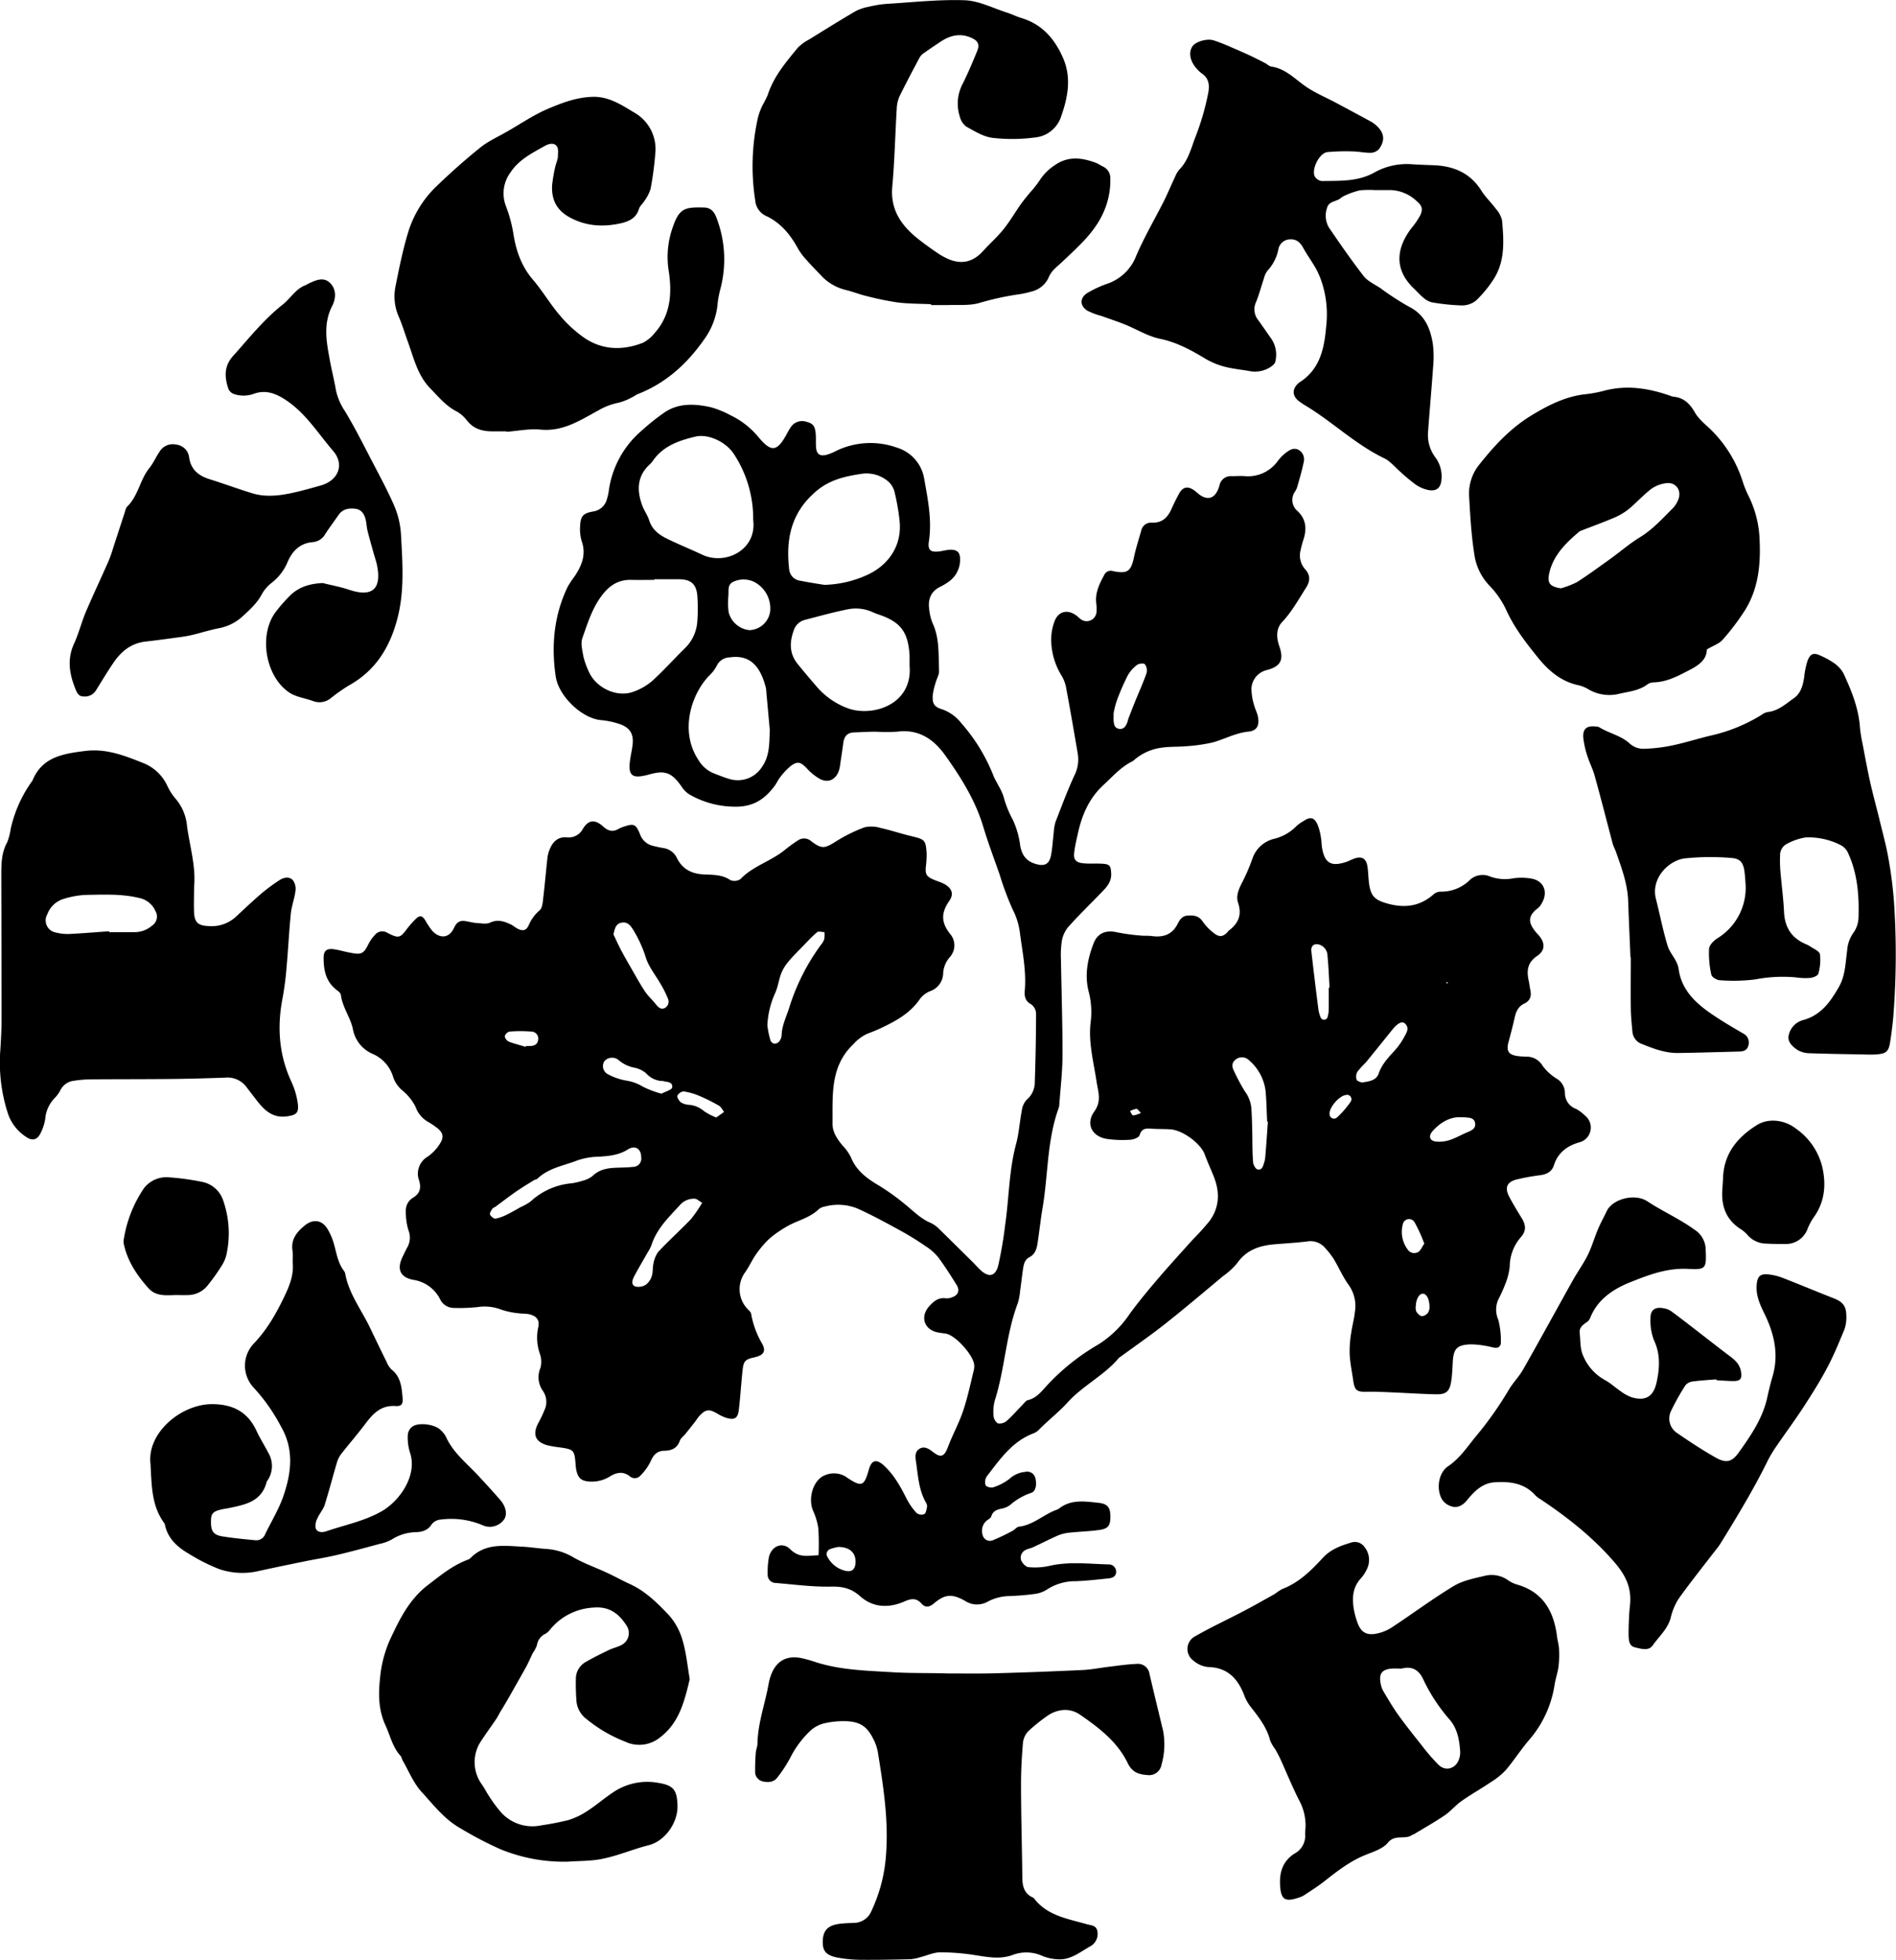 <svg id="Слой_1" data-name="Слой 1" xmlns="http://www.w3.org/2000/svg" viewBox="0 0 522.21 539.71"><title>Лого РУ</title><path d="M284,481a71.31,71.31,0,0,0-.06-7.37,17.9,17.9,0,0,0-1.45-4.9c-1.29-3-.3-7.53,2.43-9.34a6.32,6.32,0,0,1,6.14-.28,5.17,5.17,0,0,1,.76.49c4.07,2.67,4.7,2.45,6-2.07.73-2.68,2-3.19,4.1-1.32,2.82,2.55,4.64,5.85,6.34,9.23a17.71,17.71,0,0,0,2.74,3.92,2.19,2.19,0,0,0,2.13.3c.5-.32.62-1.35.76-2.09a1.91,1.91,0,0,0-.35-1.15c-2-3.57-2.15-7.58-2.74-11.48-.18-1.24-.22-2.52,1-3.27s2.44-.13,3.56.77c2.38,1.88,3.27,1.44,4.34-1.41,1.25-3.31,3-6.43,4.11-9.77,1.26-3.74,2.07-7.63,3-11.46a3.78,3.78,0,0,0,.06-1.21c-.19-2.68-5.11-8.13-7.75-8.61-.81-.14-1.62-.21-2.41-.38-3.63-.78-4.75-4.3-2.3-7.09,1.26-1.44,2.59-2.57,4.69-2.27a3.51,3.51,0,0,0,1.49-.22c1.86-.58,2.43-1.88,1.41-3.51-1.61-2.57-3.23-5.15-5.05-7.58a14.28,14.28,0,0,0-3.4-3,78.7,78.7,0,0,0-6.7-4.17c-4-2.19-8-4.4-12.18-6.27a14.19,14.19,0,0,0-9-.51,3.47,3.47,0,0,0-1.64.74c-2.34,2.27-5.51,3-8.26,4.46a34.43,34.43,0,0,0-4.3,2.8,18.28,18.28,0,0,0-2.62,2.51,26.85,26.85,0,0,0-2.39,3.12c-.93,1.43-1.66,3-2.63,4.4a7.88,7.88,0,0,0,.71,10.27c.34.36.82.76.89,1.19a24.57,24.57,0,0,0,3,8.21c1.22,2.17.4,3.25-2.08,3.81s-3,.93-3.28,3.61c-.38,3.53-.59,7.09-1,10.62-.27,2.6-1.15,3.16-3.66,2.38a13.14,13.14,0,0,1-2.44-1.2c-2.13-1.21-3.09-1.1-4.79.73-.48.51-.83,1.14-1.27,1.7-.86,1.1-1.73,2.2-2.61,3.28-.51.63-1.27,1.16-1.52,1.87-.73,2.09-2.28,2.7-4.27,2.74s-3,1.13-3.77,2.94A14.52,14.52,0,0,1,235,459a2.08,2.08,0,0,1-3,.24c-1.81-1.41-3.6-1.07-5.38,0a9.39,9.39,0,0,1-5.2,1.48c-2.78-.05-3.8-.92-4.23-3.73-.07-.4-.08-.81-.12-1.22-.29-3.64-.53-3.91-4-4.43a33.94,33.94,0,0,1-3.61-.59c-3.46-.91-4.33-3-2.64-6.18a33.18,33.18,0,0,0,1.7-3.56,5.3,5.3,0,0,0-.41-5.23,6.49,6.49,0,0,1-.71-6.37,6.5,6.5,0,0,0-.13-3.82,13.47,13.47,0,0,1-.52-7.18c.54-2.1-.33-3.3-2.44-3.78-1-.23-2-.12-3-.28a21.67,21.67,0,0,1-4.72-1,12.71,12.71,0,0,0-6.57-.69,48.27,48.27,0,0,1-6.37.23,4.21,4.21,0,0,1-3.91-2.45,9.87,9.87,0,0,0-7.38-5.29c-3.6-.7-4.56-2.94-2.95-6.29.44-.91.87-1.84,1.36-2.73a5.41,5.41,0,0,0,.26-4.67,17.49,17.49,0,0,1-.7-5.07,4.12,4.12,0,0,1,2-3.87c1.83-1.1,2.28-2.59,1.67-4.68a5.43,5.43,0,0,1,2.35-6.62,12.15,12.15,0,0,0,3.32-3.49c1.3-2,.91-3.21-1-4.62a21.68,21.68,0,0,0-2.3-1.51,7.68,7.68,0,0,1-3.37-4.1,14,14,0,0,0-3.53-4.43,8.34,8.34,0,0,1-2.6-3.65,10,10,0,0,0-5.61-6.46,9.23,9.23,0,0,1-5.54-7c-.7-3.13-2.86-5.92-3.29-9.3-.07-.57-.86-1.09-1.4-1.53-2.81-2.3-3.38-5.46-3.34-8.8,0-1.82.92-2.5,2.82-2.22,1.61.23,3.17.74,4.77,1,2.87.56,3.47.17,4.75-2.42a11,11,0,0,1,1.92-2.67,2.58,2.58,0,0,1,3.33-.41c3.14,1.58,3.44,1.44,5.48-1.26a26,26,0,0,1,2.43-2.71c1-.92,1.64-.78,2.44.42a21.23,21.23,0,0,0,2,3c2.2,2.3,4.71,1.95,6-.89.67-1.46,1.55-2.05,3.07-1.81,1.09.17,2.18.47,3.29.54s2.56.35,3.54-.12c2.16-1,4-.32,5.82.55.54.26,1,.69,1.54,1,1.56.86,2.56.72,3.27-.81a11,11,0,0,1,3-4.11c.75-.63.88-2.18,1-3.34.45-3.73.76-7.48,1.18-11.21a9,9,0,0,1,.64-2.34c.85-2,2.22-3.41,4.63-3.23a4.41,4.41,0,0,0,4.51-2.39c1.56-2.52,3.36-2.59,5.62-.54,1.27,1.16,2.58,1.55,4.14.62a6.92,6.92,0,0,1,1.4-.59c2.88-1,3.41-.76,4.56,2.08a4.94,4.94,0,0,0,3.46,3.14c1,.26,2,.47,3,.64A4.89,4.89,0,0,1,245,289c1.51,3.08,4.12,4.35,7.39,4.51,2.53.12,5,0,7.33,1.56a2.9,2.9,0,0,0,2.8-.31c3.47-3.61,8.41-4.9,12.19-8a38.9,38.9,0,0,1,3.69-2.67,2.93,2.93,0,0,1,3.64.32c2.9,2.16,3.66,1.95,6.77,0a42.76,42.76,0,0,1,7.85-3.88,8.66,8.66,0,0,1,4.47.19c2.86.63,5.64,1.59,8.49,2.26,3.65.87,3.93,1.06,4.15,4.81a27.74,27.74,0,0,1-.22,3.63c-.17,2.07.17,2.66,2.12,3.51.84.36,1.73.62,2.55,1,2.36,1.12,3.24,2.8,1.78,4.88-2.38,3.4-2.21,6.11.41,9.29a4.82,4.82,0,0,1-.3,6.23,7.36,7.36,0,0,0-1.79,4.41,5.32,5.32,0,0,1-3.51,4.89,6.66,6.66,0,0,0-2.86,2.14c-2.72,4-6.7,6.14-10.86,8.1-1.19.56-2.43,1.05-3.66,1.51a11.55,11.55,0,0,0-3.83,2.87c-6.5,6.15-5.67,14.17-5.76,21.92,0,2.29,1.3,4.22,2.78,6a12.76,12.76,0,0,1,2.28,3.2c1.51,3.73,4.43,5.88,7.75,7.83a61.57,61.57,0,0,1,7.14,5.12c2.29,1.84,4.33,4,7.12,5.16a8.34,8.34,0,0,1,2.44,1.8c3.07,3,6.09,6,9.13,9,.72.71,1.38,1.49,2.13,2.18,2.26,2.11,4.12,1.77,4.89-1.28a111.62,111.62,0,0,0,1.89-11.09c1.08-7.41,1.05-15,3-22.29.82-3,1-6.21,1.6-9.3a5.25,5.25,0,0,1,1.35-2.95,6.25,6.25,0,0,0,2.22-4.83c.21-6.3.34-12.6.35-18.9a3.32,3.32,0,0,0-1.3-2.52c-1.71-.89-1.95-2.25-1.81-3.82.47-5.44-.68-10.74-1.36-16.07a19.36,19.36,0,0,0-2-6.31,80.68,80.68,0,0,1-3.6-9.68c-1.52-4.31-3.13-8.59-4.44-12.95-2.19-7.33-6.18-13.7-10.55-19.81-3.14-4.4-7.32-7.27-13.24-6.46a46.31,46.31,0,0,1-5.77,0c-2,0-4.05.12-6.08.2-1.85.06-2.71,1.12-2.94,2.87s-.51,3.62-.79,5.43a11.67,11.67,0,0,1-.47,2.38c-.92,2.37-2.86,3.29-5.13,2.16a14.61,14.61,0,0,1-3.71-3c-1.69-1.73-2.51-2-4.42-.56a17.4,17.4,0,0,0-2.87,3.06c-.63.78-1,1.74-1.65,2.55-2.77,3.67-6,5.7-11.08,5.55a25.17,25.17,0,0,1-12.4-3.44,7.21,7.21,0,0,1-2.07-2.15c-2.66-3.78-4.49-4.5-8.81-3.29-5,1.4-6.09.38-5.19-4.83.19-1.1.42-2.2.55-3.31.34-2.91-.65-4.69-3.44-5.68A22.28,22.28,0,0,0,224,251c-5.31-.52-11.63-6.69-12.4-12.05-1.24-8.52-.48-16.84,3.33-24.7a29.54,29.54,0,0,1,2-3c1.9-2.9,3.09-5.9,1.85-9.48a11.42,11.42,0,0,1-.45-4.21c.13-2.75.82-3.5,3.55-4a4.56,4.56,0,0,0,3.84-3.44,12.53,12.53,0,0,0,.48-2.08,26.48,26.48,0,0,1,9.11-16.77,61.19,61.19,0,0,1,6.19-4.94c4-2.74,8.5-2.45,12.94-1.46a26.73,26.73,0,0,1,5.34,2.2,22.72,22.72,0,0,1,7.81,6.17c3.42,4.06,5,3.8,7.57-.86a19.2,19.2,0,0,1,1.23-2.1,3.72,3.72,0,0,1,4.32-1.41c1.76.45,2.33,1.16,2.51,3.32.1,1.22,0,2.44.09,3.66.13,1.86,1,2.56,2.82,2.12a12.76,12.76,0,0,0,2.52-1,21.61,21.61,0,0,1,16.93-1,10.78,10.78,0,0,1,7.51,8.52c1,5.69,2.19,11.37,1.31,17.25-.38,2.5.45,3.11,2.93,2.8,1-.13,2-.43,3-.46,1.84,0,2.64.7,2.65,2.56a7.35,7.35,0,0,1-2.91,6.09,16,16,0,0,1-2.6,1.58c-2.55,1.28-3.36,3.43-3,6.09a13.72,13.72,0,0,0,.91,3.84c2,4.23,1.61,8.75,1.81,13.19.05,1.05-.62,2.12-.91,3.19a18.52,18.52,0,0,0-.83,3.52c-.15,2.29.37,3.23,2.57,3.89a11.59,11.59,0,0,1,5.34,3.87,49,49,0,0,1,8.82,14.44c.37.94.92,1.8,1.37,2.71a15.47,15.47,0,0,1,1.4,3,28.23,28.23,0,0,0,2.58,6.45,23.75,23.75,0,0,1,2,7c.44,2.59,1.61,4.3,4.15,5.08s3.9.2,4.38-2.51c.38-2.09.49-4.24.74-6.35a11.49,11.49,0,0,1,.48-2.7c1.65-4.25,3.24-8.54,5.15-12.69a9.77,9.77,0,0,0,1-5.87c-1.06-6.22-2.13-12.43-3.29-18.62a9.87,9.87,0,0,0-1.38-3.36,19.07,19.07,0,0,1-2.65-8.68,14.48,14.48,0,0,1,.86-5.93c1.1-3,3.83-3.49,6.33-1.44a9.75,9.75,0,0,0,.92.8,2.73,2.73,0,0,0,4.35-2.24,11.79,11.79,0,0,0-.08-2.14c-.35-2.9.87-5.36,2.18-7.79a2,2,0,0,1,2.53-1.06c3.91.78,4.85,0,5.66-3.77.52-2.48,1.3-4.9,2-7.34a2.76,2.76,0,0,1,2.88-2.26c2.77.15,4.33-1.3,5.4-3.62.67-1.48,1.38-2.95,2.16-4.38,1-1.8,2.29-2.13,4-1,.69.43,1.25,1.07,1.93,1.5,2,1.29,3.7.78,4.7-1.38a8.22,8.22,0,0,0,.51-1.44,3.17,3.17,0,0,1,3.39-2.48c1.22,0,2.45-.11,3.66,0a10.07,10.07,0,0,0,9-4.18,11.67,11.67,0,0,1,2.1-2.17c1.05-.79,2.2-1.63,3.63-.89a3,3,0,0,1,1.39,3.43c-.47,2.38-1.19,4.7-1.84,7a4.83,4.83,0,0,1-.56,1.08,4,4,0,0,0,.67,5.3c2.52,2.36,2.62,5.1,1.6,8.12a27.2,27.2,0,0,0-.7,2.65,5.7,5.7,0,0,0,1.32,5.38c1.37,1.57,1.33,3.18.17,5-2.07,3.25-3.9,6.6-6.59,9.46-1.7,1.79-1.59,4.29-.77,6.65,1.33,3.83.35,5.6-3.6,6.61a5.47,5.47,0,0,0-4.08,5.09,16,16,0,0,0,.71,4.44c.25,1.07.84,2.08,1.06,3.16.5,2.47-.21,4-2.65,4.22-3.54.37-6.55,2.1-9.87,3a46.75,46.75,0,0,1-6.89,1c-2.33.23-4.69.08-7,.41a14.41,14.41,0,0,0-7.47,3.24,3.5,3.5,0,0,1-.73.55c-3.15,1.56-5.4,4.18-7.93,6.51-3.92,3.62-5.89,8.17-7,13.21-.38,1.68-.79,3.36-1,5.07-.34,2.19.29,3.06,2.49,3.27,1.71.17,3.45,0,5.18.12,2.06.11,2.35.55,2.47,2.63.13,2.44-1.35,3.93-2.86,5.47-3.05,3.12-6.16,6.18-9.06,9.42a8.29,8.29,0,0,0-1.68,3.81,26.18,26.18,0,0,0-.23,5.17c.14,8.74.44,17.48.42,26.22,0,4.56-.57,9.12-.88,13.69a3.8,3.8,0,0,1-.18.89c-3.25,8.93-2.87,18.43-4.45,27.62-.54,3.21-.87,6.45-1.37,9.66-.24,1.53-.69,3-2.24,3.78-1.33.7-1.58,2.05-1.77,3.37-.29,2-.51,4-.8,6.05a15.61,15.61,0,0,1-.64,3.28c-3.25,8.61-3.52,17.92-6.28,26.64a12,12,0,0,0-.39,4.23,2.86,2.86,0,0,0,1.17,2.18,3,3,0,0,0,2.44-.65c1.52-1.32,2.85-2.89,4.27-4.34.49-.5,1-1.25,1.56-1.39,2.37-.56,3.73-2.35,5.23-4a61.05,61.05,0,0,1,14.2-11.34,29.06,29.06,0,0,0,8.66-8.45c2.39-3.28,5-6.41,7.63-9.5,3.16-3.7,6.45-7.29,9.7-10.91a68.31,68.31,0,0,0,4.65-5.16c2.82-3.87,2.85-8.11,1.07-12.44-.81-2-1.68-3.91-2.42-5.91-1.11-3-6.07-6.66-9.43-6.87-1.62-.11-3.25-.06-4.88-.16s-3-.32-3.62,1.78c-.2.63-1.64,1.19-2.54,1.24a31.54,31.54,0,0,1-6.37-.21c-4.18-.62-6-4.11-3.6-7.51,2.1-2.91,1.12-5.32.67-8.27-.81-5.37-2.28-10.74-1.65-16.25a22.22,22.22,0,0,0-.5-8.44c-1.22-4.61-.34-9.12,1.34-13.44,1.13-2.88,3.52-3.69,6.46-3a55.48,55.48,0,0,0,6.57.89c1,.11,2,0,3,.14,3.15.43,5.62-.39,7.13-3.4.54-1.1,1.23-2.12,2.66-2.23,1.69-.14,3.15,0,4.25,1.67a14.12,14.12,0,0,0,3.17,3.24c1.46,1.11,2.5.88,3.71-.46.07-.07.1-.19.18-.25,2.7-2,3.8-4.37,2.63-7.8-.58-1.71.13-3.55,1-5.26a51.83,51.83,0,0,0,3-6.93,8.37,8.37,0,0,1,5.86-5.34,12.8,12.8,0,0,0,6.23-3.52,10.87,10.87,0,0,1,2-1.42c1.83-1.23,2.9-1,3.82,1a15,15,0,0,1,.92,3.52c.19,1,.16,2,.34,3,.73,4.08,2.45,5.09,6.47,3.82.77-.25,1.49-.64,2.25-.93,2.11-.8,3.37-.17,3.74,2,.28,1.7.25,3.45.51,5.15.51,3.23,1.68,4.22,4.79,5.12,4.84,1.4,9.2.92,13.05-2.58a3.05,3.05,0,0,1,1.94-.63,11.13,11.13,0,0,0,7.95-3.23,5.17,5.17,0,0,1,5.7-.88,12.21,12.21,0,0,0,6.28.43,16,16,0,0,1,4.83.06c3.81.59,5.05,4.2,2.43,7.67a8,8,0,0,1-1.15,1c-1.76,1.64-2,3.09-.67,5.1a11.85,11.85,0,0,0,1.35,1.65c1.95,2.14,2.12,4.3-.24,5.9-2.75,1.86-2.93,4.12-2.32,6.89.18.79.24,1.61.42,2.4.39,1.69,0,3.06-1.63,3.82s-2.29,2.16-2.66,3.83c-.5,2.28-1.1,4.53-1.71,6.79-.65,2.42,0,3.46,2.41,3.83.8.12,1.62.14,2.43.18a5.06,5.06,0,0,1,4.54,2.49,13.71,13.71,0,0,0,4,3.64,4.57,4.57,0,0,1,2.16,3.78,4.61,4.61,0,0,0,3.07,4.47,10.57,10.57,0,0,1,2.41,1.81,4.2,4.2,0,0,1-1.56,7.42c-3.16.89-5.85,2.78-6.94,6.27-.53,1.72-1.91,2.5-3.69,2.75a61,61,0,0,0-6.59,1.19c-2.73.7-3.35,2.31-2,4.82,1.06,2,2.2,3.88,3.37,5.78s1.37,3.53-.2,5.28a12.48,12.48,0,0,0-3.07,8.06,17.52,17.52,0,0,1-1.15,4.68,43.14,43.14,0,0,1-2,4.45,6.81,6.81,0,0,0,0,5.56,22.79,22.79,0,0,1,.71,6.26c0,1.09-.73,1.63-1.86,1.42-.9-.17-1.79-.43-2.69-.55a22.78,22.78,0,0,0-3.93-.35c-3.62.17-4.57,1.21-4.77,4.88-.1,1.73-.15,3.46-.41,5.17-.43,2.89-1.38,3.77-4.21,3.7-4.26-.09-8.52-.39-12.79-.56-2.12-.09-4.25-.19-6.37-.14-2.59.07-3.24-.38-3.62-3s-.89-5-1-7.54a29.85,29.85,0,0,1,.44-5.73c.26-1.91.81-3.78,1-5.69a10,10,0,0,0-1.74-7.5c-1.6-2.2-2.67-4.76-4.08-7.09a22.8,22.8,0,0,0-2.44-3.12,5.27,5.27,0,0,0-4.95-1.71c-2.91.35-5.85.52-8.78.76-4.2.34-7.89,1.52-10.46,5.25a19.77,19.77,0,0,1-3.8,3.48c-5.31,4.42-10.57,8.9-16,13.19-4.05,3.2-8.32,6.14-12.49,9.2a.92.92,0,0,0-.25.17c-4,4.8-9.83,7.56-14,12.13-2.4,2.66-5.17,4.81-7.68,7.3a5,5,0,0,1-1.68,1.29c-6,2.19-9.4,7.21-13.05,11.94a2.86,2.86,0,0,0-.3,2.43c.18.43,1.52.77,2.12.55a14.64,14.64,0,0,0,4.48-2.35,7.3,7.3,0,0,1,4.35-1.9,2.28,2.28,0,0,1,2.76,1.8c.45,1.74.07,3.67-1.21,4a17,17,0,0,0-5.73,3.3,5.59,5.59,0,0,1-2.22,1c-1.37.27-2.53.62-3,2.18-.11.41-.67.72-1.06,1a3.68,3.68,0,0,0-1.29,4.2,2.07,2.07,0,0,0,3,1.26,51.67,51.67,0,0,0,5.2-2.5c.63-.32,1.15-1.06,1.78-1.14,3.89-.46,6.7-3.27,10.18-4.59a3.15,3.15,0,0,0,.83-.38c3.3-2.63,7.12-2,10.84-1.61,2.58.25,3.34,1.31,3.33,3.83s-.62,3.31-3.12,3.66c-2.81.39-5.67.45-8.5.77a10.81,10.81,0,0,0-3.14.88c-2.22,1-4.37,2.09-6.56,3.11-.64.3-1.39.37-2,.73a2.33,2.33,0,0,0-1.27,2.82c.32.81,1.27,1.84,2,1.91a18,18,0,0,0,5.71-.32c5.45-1.28,10.92-.56,16.39-.42a2,2,0,0,1,2.07,1.86c.08,1.46-1,1.9-2.2,2-2.93.3-5.86.64-8.8.76a14.19,14.19,0,0,0-8.07,2.31,8,8,0,0,1-3.39,1.2c-2.21.32-4.45.48-6.68.58a13.21,13.21,0,0,0-6.15,1.5,6,6,0,0,1-6.36-.2c-3.58-2-5.51-1.83-8.56.75-1.23,1-2.29,1.27-3.41,0-1.4-1.56-2.81-1.39-4.64-.58-4.29,1.89-8.63,1.79-12.26-1.43-2.4-2.14-4.82-2.71-8-2.64-5.06.11-10.13-.58-15.2-1a2.24,2.24,0,0,1-2.25-2.4,23,23,0,0,1,.31-4.55c.6-3.12,3.68-4.54,5.9-2.35C278.73,481.87,281.18,481.05,284,481ZM266,195.9a32.41,32.41,0,0,0-5.42-18.32c-2.14-3.17-6.92-5.48-10.46-4.65-4.62,1.08-9,2.62-11.83,6.77a5.43,5.43,0,0,1-.81.91c-3.48,3.23-3.56,7.1-2.07,11.21.51,1.43,1.47,2.7,1.93,4.14.81,2.57,2.7,4,4.93,5.1,3.19,1.55,6.49,2.89,9.7,4.4C258.35,208.47,267.06,204.13,266,195.9ZM238.8,212.21v.18c-2.14,0-4.27.05-6.4,0-3.47-.09-5.94,1.5-8,4.19-2.73,3.55-4,7.76-5.45,11.84-.52,1.47,0,3.38.27,5a20.4,20.4,0,0,0,1.4,4c1.88,4.64,7.77,7.48,12.36,5.78a16.31,16.31,0,0,0,5.23-3c3.14-2.86,6-6.06,9-9a11.35,11.35,0,0,0,3.41-7.61,45.27,45.27,0,0,0,0-6.69c-.23-3.36-1.77-4.68-5.11-4.68Zm46.8,1.55a30,30,0,0,0,12.36-3c5.71-2.85,9-8.15,8.37-14.53a59.77,59.77,0,0,0-1.41-8.09,5.6,5.6,0,0,0-1.91-3,9.2,9.2,0,0,0-6.86-2c-4.61.68-9,1.58-12.84,4.87-6.82,5.8-8.36,13.06-7.41,21.36a3.48,3.48,0,0,0,3.11,3.26C281.2,213.08,283.4,213.41,285.6,213.76ZM309.07,235h0c0-.61,0-1.22,0-1.83-.4-6.5-2.49-9.23-8.61-11.28a12.25,12.25,0,0,1-1.42-.55,11.31,11.31,0,0,0-7.16-.81c-3.87.79-7.68,1.84-11.5,2.84a4.34,4.34,0,0,0-3.12,2.69c-1.26,3.32-1.4,6.56,1,9.5,1.65,2.05,3.36,4.06,5.08,6.06a20.86,20.86,0,0,0,8.61,6.09c6.49,2.46,17.46-.62,17.17-10.88C309.06,236.2,309.07,235.59,309.07,235Zm-38.5,18.73c-.28-3.13-.6-6.67-.93-10.2a9.56,9.56,0,0,0-.17-1.51c-1.48-5.68-4.2-9.14-10-8.28a4,4,0,0,0-3.55,2.4,11.05,11.05,0,0,1-2.23,2.82c-4.8,5.13-8,15.17-2.76,23.05a8.7,8.7,0,0,0,4,3.57c1.51.59,3,1.2,4.57,1.66a7.89,7.89,0,0,0,8.81-3.17C270.54,261,270.44,257.56,270.57,253.71ZM235.16,371.43c0-2.35-1.64-3.46-3.66-2.2-2.47,1.56-5.08,1.81-7.85,2a19.46,19.46,0,0,0-6,1c-3.73,1.48-7.91,2.06-11,5-.27.27-.75.3-1.09.52-1.63,1-3.27,2-4.84,3.07-1.9,1.32-3.73,2.74-5.6,4.12-.33.24-.79.37-1,.69s-.78,1.2-.61,1.55c.26.52,1.07,1.19,1.53,1.12a12.68,12.68,0,0,0,3.31-1.21c1.26-.6,2.45-1.34,3.67-2a15.64,15.64,0,0,0,2.63-1.48,19,19,0,0,1,10.89-5,16.18,16.18,0,0,0,3.56-.78,7,7,0,0,0,2.69-1.31c1.75-1.7,3.87-2.11,6.14-2.22,1.62-.09,3.26-.05,4.87-.25A2.29,2.29,0,0,0,235.16,371.43Zm34.74-36.38a24.28,24.28,0,0,0,.85,4.12c.47,1.25,1.92,1.21,2.61.05a3.15,3.15,0,0,0,.47-1.43c.08-2.6,1.2-4.88,2-7.29a59,59,0,0,1,8.81-17.59,4.87,4.87,0,0,0,.93-1.57,7.89,7.89,0,0,0,.06-1.95c-.66,0-1.56-.29-2,0-1.38,1.16-2.61,2.51-3.88,3.81s-2.71,2.72-3.93,4.18a12,12,0,0,0-2.05,3.24c-.74,1.88-.95,4-1.83,5.79A24.49,24.49,0,0,0,269.9,335.05Zm137.86,26.54-.2,0c-.14-2.84-.17-5.69-.44-8.51a13.33,13.33,0,0,0-4.54-8.39,2.77,2.77,0,0,0-3.63-.26c-1.2.9-1.16,2-.51,3.24a52.89,52.89,0,0,0,3,5.6,9.15,9.15,0,0,1,1.78,4.76c.12,1.92.18,3.85.22,5.78.08,2.94,0,5.89.24,8.82,0,.76.66,2,1.23,2.1,1.29.33,1.54-1,1.84-1.92a6.86,6.86,0,0,0,.29-1.5C407.32,368.06,407.54,364.82,407.76,361.59ZM259.06,218.72a18.36,18.36,0,0,0,.19,2.61,6.58,6.58,0,0,0,5.78,4.91,6,6,0,0,0,5.62-5,8.22,8.22,0,0,0-4.36-8.28,6.72,6.72,0,0,0-5.87,0c-1.66.85-1.07,2.66-1.28,4.1C259.1,217.4,259.11,217.71,259.06,218.72Zm-31.54,91.33c.69,1.42,1.33,2.86,2.06,4.25.89,1.69,1.84,3.35,2.8,5,1.25,2.17,2.45,4.37,3.83,6.45.83,1.25,2,2.28,2.92,3.44.68.82,1.37,1.65,2.52,1.11a2,2,0,0,0,.83-2.66,27.54,27.54,0,0,0-2-4c-1.35-2.37-3.18-4.56-4-7.08a34.23,34.23,0,0,0-3.61-7.93c-.79-1.21-1.56-2.12-3.12-1.84C228.42,307,227.89,308,227.52,310.05Zm24.42,73.89c-.88-.52-1.4-1.07-2-1.13a5.14,5.14,0,0,0-4.29,1.94c-3,3.25-6.25,6.4-7.66,10.82a12.13,12.13,0,0,1-1.12,2.14c-1.2,2.12-2.44,4.2-3.58,6.34-.52,1-1.1,2.35.21,2.92a3.75,3.75,0,0,0,3-.53A4.69,4.69,0,0,0,238.1,404c.32-1,.16-2.23.43-3.3a7.59,7.59,0,0,1,1.33-3.27c2.9-3.09,6.06-5.95,9-9A37.55,37.55,0,0,0,251.94,383.94ZM365.26,249.22c0,1,0,1.43,0,1.83.09,1,.18,2.13,1.46,2.35s1.84-.63,2.26-1.62c.19-.46.28-1,.46-1.44.65-1.69,1.3-3.38,2-5.06,1-2.44,2.08-4.83,2.93-7.32a2.78,2.78,0,0,0-.52-2.36c-.31-.33-1.65-.17-2.15.23a9.41,9.41,0,0,0-2.56,2.92,63.8,63.8,0,0,0-3,6.93A22.56,22.56,0,0,0,365.26,249.22Zm68.36,101.59c2.14-.3,4-.59,4.65-2.46.92-2.72,2.86-4.6,4.67-6.64a19,19,0,0,0,2.4-3.49c.61-1.12,1.47-2.39.22-3.61-.82-.79-2-.21-3.46,1.57-2.48,3.07-4.94,6.15-7.44,9.19a25.78,25.78,0,0,0-2.24,2.46,2.78,2.78,0,0,0-.22,2.2C432.37,350.49,433.31,350.66,433.62,350.81Zm-192.88,3.08c1.14-.63,2.85-1.06,2.94-1.72.24-1.61-1.49-1.47-2.6-1.78a1,1,0,0,0-.3,0,6.24,6.24,0,0,1-4.22-2.07,7.18,7.18,0,0,0-3.18-1.58,9.2,9.2,0,0,1-4.32-2,2.81,2.81,0,0,0-4.05.21,2.52,2.52,0,0,0,1.07,3.63,16.61,16.61,0,0,0,5.07,1.72,12.29,12.29,0,0,1,4.46,1.65A27.54,27.54,0,0,0,240.74,353.89ZM424.52,324.7h.23c-.18-2.93-.28-5.87-.57-8.78a3.28,3.28,0,0,0-2.17-3.06c-1.45-.47-2.45.27-2.28,1.78q.91,8,1.94,16a8.92,8.92,0,0,0,.66,2.32,1,1,0,0,0,1.84-.09,7.3,7.3,0,0,0,.34-2.08C424.55,328.75,424.52,326.73,424.52,324.7Zm36.25,35.67c-2.75-.11-5.46,1.35-7.64,3.82-1.29,1.46-.77,2.78,1.16,2.9a9.49,9.49,0,0,0,3.59-.45c1.62-.54,3.13-1.42,4.71-2.09,1.16-.49,2.46-1,2.26-2.47-.23-1.76-1.86-1.53-3.13-1.71Zm-9.93,34.81a42.14,42.14,0,0,0-2.63-5.79,1.75,1.75,0,0,0-3.28.43,8.12,8.12,0,0,0,1.29,6.92,2.18,2.18,0,0,0,3,.71C449.85,397.05,450.18,396.12,450.84,395.18Zm-195-34.75,2.14-1.52c-.46-.59-.81-1.38-1.41-1.72a49.22,49.22,0,0,0-5.39-2.69,17.24,17.24,0,0,0-4.31-1.23,2.13,2.13,0,0,0-1.75,1.19c-.13.51.5,1.45,1,1.84a4.86,4.86,0,0,0,2.29.66,7.18,7.18,0,0,1,4.07,1.75A16.47,16.47,0,0,0,255.8,360.43Zm33.62,118.28a11.17,11.17,0,0,0-2.17.56,1.46,1.46,0,0,0-.8,2.24,7.48,7.48,0,0,0,5.2,3.83c1.52.23,2.3-.47,2.47-2C294.44,480.53,292.78,478.71,289.42,478.71ZM203.32,341l.07-.24c.3,0,.61,0,.91,0,1.19,0,2.27-.26,2.46-1.68a1.92,1.92,0,0,0-1.86-2.3,38.52,38.52,0,0,0-6,0,1.9,1.9,0,0,0-1.33,1.29,2.09,2.09,0,0,0,1.16,1.5C200.22,340.14,201.79,340.5,203.32,341Zm226.11,13.24c-1.86,0-4.95,3.5-4.67,5.35a1.22,1.22,0,0,0,2,.88,25.34,25.34,0,0,0,3.76-4.31A1.23,1.23,0,0,0,429.43,354.19Zm22.86,58.59c0-2.22-.72-3.73-1.73-3.86s-2,1.31-2.07,3.51a2.7,2.7,0,0,0,.18,1.47c.36.52,1,1.17,1.5,1.21a2.47,2.47,0,0,0,1.69-.95A3.09,3.09,0,0,0,452.29,412.78Zm-79.47-53.62c-.64-.61-1-1.19-1.27-1.16a6.46,6.46,0,0,0-1.78.64c.3.42.57,1.15.9,1.18A6.47,6.47,0,0,0,372.82,359.16Zm84.56-35.86-.12-.22c-.12.07-.26.14-.37.22a1.08,1.08,0,0,0,.11.21Z" transform="translate(-58.55 -52.7)"/><path d="M437.64,105.07a27.84,27.84,0,0,0-4.57.05,21.34,21.34,0,0,0-4.23,1.5c-.64.27-1.16.84-1.8,1.12-1.2.51-2.63.71-3,2.27a6.48,6.48,0,0,0,.51,5.32c3.08,4.52,6.18,9,9.55,13.35,1.13,1.45,3,2.29,4.64,3.36a74,74,0,0,0,7.9,5.13c4.36,2.19,5.89,6,6.57,10.33a29.37,29.37,0,0,1,.05,6.36c-.41,5.87-.95,11.74-1.37,17.62a10.27,10.27,0,0,0,2,7.18,8.83,8.83,0,0,1,1.69,6c-.16,2.34-1.28,3.39-3.57,3a9.78,9.78,0,0,1-3.59-1.54,51.7,51.7,0,0,1-4.2-3.51c-1.46-1.26-2.74-2.9-4.42-3.71-7.76-3.73-13.95-9.75-21.19-14.21a25.3,25.3,0,0,1-2.3-1.51c-1.86-1.47-1.92-3.26-.21-4.9l.23-.2c5.92-3.66,7-9.66,7.52-15.85a28.24,28.24,0,0,0-1.63-12.9,21.78,21.78,0,0,0-1.42-3c-1.07-1.83-2.32-3.56-3.34-5.42-.82-1.47-1.87-2.4-3.61-2.3a3.33,3.33,0,0,0-3.21,2.79,12,12,0,0,1-3,5.86,5.94,5.94,0,0,0-1,2.2c-.71,2.12-1.29,4.29-2.11,6.36a4.69,4.69,0,0,0,.45,4.88c1.31,1.79,2.55,3.63,3.83,5.44a7.91,7.91,0,0,1,1,6.14c-.09.57-.79,1.15-1.35,1.51a7.85,7.85,0,0,1-5.85,1.08c-2.21-.39-4.45-.59-6.61-1.15a20.39,20.39,0,0,1-5.3-2.14c-4-2.42-8-4.63-12.74-5.6-3.3-.69-6.35-2.62-9.54-3.91-2.15-.86-4.35-1.58-6.53-2.37a18,18,0,0,1-3.93-1.49c-2.1-1.4-2-3.6.17-4.88a30.34,30.34,0,0,1,5.23-2.44,13,13,0,0,0,8.1-7.66c2.18-5.11,5-9.93,7.54-14.91,1.22-2.44,2.27-5,3.43-7.44a5.88,5.88,0,0,1,1-1.54c2.34-2.44,3.12-5.56,4.26-8.62a70.24,70.24,0,0,0,3.66-12.53c.39-2.24.1-4-1.88-5.33a7.86,7.86,0,0,1-1.32-1.26c-1.83-2-2.29-4.43-1.19-6.11.84-1.28,3.93-2.27,5.85-1.68a49.62,49.62,0,0,1,4.82,1.89c1.68.71,3.34,1.44,5,2.2,1.45.68,2.89,1.41,4.32,2.15.63.32,1.19.94,1.84,1,4.07.62,6.65,3.68,9.84,5.77,2.53,1.65,5.37,2.83,8,4.25q4.85,2.58,9.66,5.2a6.18,6.18,0,0,1,1,.71c2.5,2.05,2.92,4.27,1.05,6.81a3.28,3.28,0,0,1-2.35,1c-1.61,0-3.23-.36-4.85-.39a57.67,57.67,0,0,0-7,.19c-2.2.24-4.5,4.81-3.43,6.76a2.61,2.61,0,0,0,1.92,1.21c4.94-.1,9.92.22,14.53-2.39a18.3,18.3,0,0,1,10.28-2.24c1.92.12,3.85.2,5.78.26,5.61.18,10.25,2.08,13.37,7.06,1.13,1.79,2.73,3.28,4,5a7.13,7.13,0,0,1,1.67,3.17c.51,5.69.89,11.45-2.55,16.51a31.72,31.72,0,0,1-4.67,5.58,6.15,6.15,0,0,1-3.92,1.3,57.88,57.88,0,0,1-8.18-.85,5.48,5.48,0,0,1-2.34-1.26c-.94-.76-1.74-1.7-2.62-2.54-5.8-5.52-4.59-11.51-.68-16.63a21.44,21.44,0,0,0,2.4-3.49c.85-1.77.51-2.72-1-4a11,11,0,0,0-7.18-3c-1.32,0-2.64,0-4,0Z" transform="translate(-58.55 -52.7)"/><path d="M112,297c0,2.49-.09,4.73,0,7,.14,2.7,1.1,3.58,3.82,3.71a9.88,9.88,0,0,0,7.61-2.46c2.37-2.21,4.73-4.43,7.18-6.54a50.94,50.94,0,0,1,4.89-3.61c1.16-.77,2.68-1.07,3.68-.06a4.08,4.08,0,0,1,.75,3c-.26,2.11-1.07,4.15-1.28,6.26-.5,5-.73,9.92-1.18,14.88a82.35,82.35,0,0,1-1.1,8.43c-1.53,7.91-1,15.54,2.41,22.93a20.89,20.89,0,0,1,1.79,6.07c.34,2.61-.44,3.16-3,3.52-3.93.55-6.24-1.71-8.36-4.46-.92-1.21-1.87-2.4-2.78-3.62a6.5,6.5,0,0,0-5.87-2.58c-4.78.16-9.55.31-14.33.36-7.62.08-15.25.05-22.87.11a32.72,32.72,0,0,0-4.53.4,4.73,4.73,0,0,0-3.62,2.52,8.81,8.81,0,0,1-1.59,2.22,9.22,9.22,0,0,0-2.6,5.69A13.23,13.23,0,0,1,69.6,365c-.93,1.7-2.25,1.89-3.82.81a12.37,12.37,0,0,1-5-6.31,45.43,45.43,0,0,1-2.13-17.74c.16-2.64.32-5.28.32-7.92q0-20-.06-39.95c0-3.17,0-6.28,1.6-9.2a15.74,15.74,0,0,0,1-3.81,35.83,35.83,0,0,1,5.83-13,1.17,1.17,0,0,0,.17-.26c2.68-6.57,8.69-7.39,14.55-8.12s11,1.36,16.23,3.45a12.25,12.25,0,0,1,6.27,6,15.51,15.51,0,0,0,2.26,3.6,13.4,13.4,0,0,1,3.25,7.72C110.88,286,112.55,291.48,112,297ZM88.64,309.16l0,.24h7a7.35,7.35,0,0,0,4.75-1.76,3,3,0,0,0,1-4,6.26,6.26,0,0,0-4.54-3.66c-4.91-1.18-9.89-.91-14.85-.83a24.87,24.87,0,0,0-6.22,1.19,6.9,6.9,0,0,0-4.2,4.15,3.37,3.37,0,0,0,2.29,5,13.45,13.45,0,0,0,4.2.39C81.58,309.7,85.11,309.4,88.64,309.16Z" transform="translate(-58.55 -52.7)"/><path d="M507.62,316.32c-.21-5.18-.45-10.36-.63-15.54-.18-4.75-1.83-9.13-3.38-13.54-.27-.76-.69-1.48-.89-2.26-1.67-6.26-3.25-12.55-5-18.8-.48-1.75-1.37-3.39-1.91-5.13a24.28,24.28,0,0,1-1.19-5.28c-.15-2.41,1-3.27,3.44-3a2.14,2.14,0,0,1,.89.16c2.73,1.72,6.05,2.28,8.52,4.58a5.58,5.58,0,0,0,3.51,1.4,43.55,43.55,0,0,0,8.13-.92c3.57-.74,7.07-1.88,10.62-2.72a45.33,45.33,0,0,0,14-5.71,4.1,4.1,0,0,1,1.64-.77c2.93-.28,5-2.23,7.2-3.77,2-1.38,2.55-3.58,2.9-5.83a22.75,22.75,0,0,1,.9-4.46c.8-2.12,1.77-2.39,3.78-1.39a21.49,21.49,0,0,1,3.46,1.91,8.47,8.47,0,0,1,2.65,2.82c2.23,4.8,4.23,9.69,4.58,15.08a38,38,0,0,0,.68,4.21c.69,3.59,1.33,7.19,2.13,10.75s1.83,7.27,2.71,10.92c.84,3.45,1.79,6.88,2.37,10.37a114.59,114.59,0,0,1,1.58,13.3,215.35,215.35,0,0,1-.34,30.48c-.2,2.13-.48,4.25-.8,6.35-.43,2.8-1.08,3.36-4,3.55-1.11.07-2.23.05-3.35,0-4.88-.09-9.76-.15-14.64-.33a6.8,6.8,0,0,1-3.46-.85c-1.41-.94-3-2.28-2.49-4.2a5.51,5.51,0,0,1,3.81-4.05c5-1.3,7.61-5,10-9.17,1.79-3.13,1.79-6.63,2.26-10a9.54,9.54,0,0,1,1.8-5,7.68,7.68,0,0,0,1.34-4.25c.17-5.93-.27-11.78-2.75-17.32a4.61,4.61,0,0,0-2.39-2.59,19.39,19.39,0,0,0-9.44-2,15.85,15.85,0,0,0-5.09,1.74,3.48,3.48,0,0,0-1.94,3.25,35.6,35.6,0,0,0,.09,4.26c.31,3.75.82,7.49,1,11.24.19,4.2,2,7.13,5.86,8.83a7.93,7.93,0,0,1,1.36.7c1,.68,2.53,1.3,2.67,2.15a13.42,13.42,0,0,1-.44,5.36c-.13.56-1.42,1.07-2.23,1.16a17.45,17.45,0,0,1-3.95-.15,40.2,40.2,0,0,0-11.21.56,48.37,48.37,0,0,1-9.71.22c-.83,0-2.22-.84-2.36-1.5a26.69,26.69,0,0,1-.64-7.17c.07-1,1.32-2.28,2.35-2.91a16.31,16.31,0,0,0,7.73-14.52c-.08-1.22-.15-2.44-.3-3.65-.32-2.62-1.16-3.79-3.79-3.93a68.05,68.05,0,0,0-12.77.14c-4.44.61-9.28,5.54-7.86,11.11,1.1,4.33,1.94,8.73,3.24,13,.67,2.16,2.63,3.82,3,6.24.82,6.12,5,9.76,9.74,12.93,2.6,1.74,5.32,3.34,8,4.89a2.77,2.77,0,0,1,1.5,3.3c-.29,1.36-1.33,1.68-2.54,1.71-5.59.14-11.18.32-16.77.4-3.53.06-6.78-1.17-10-2.47a3.92,3.92,0,0,1-2.64-3.43c-.2-2.12-.41-4.25-.44-6.38-.06-4.67,0-9.34,0-14Z" transform="translate(-58.55 -52.7)"/><path d="M531.29,432.55c-2.12.18-4.25.29-6.36.57a3.27,3.27,0,0,0-2.12,1,64.93,64.93,0,0,0-4,7.12,4.76,4.76,0,0,0,1.52,6c3.49,2.41,7.05,4.75,10.74,6.84,2.84,1.61,4.46,1.3,6.33-1.32,3.36-4.69,6.66-9.47,7.92-15.29.41-1.88.86-3.76,1.41-5.61,1.84-6.13.49-11.89-2.21-17.39-1.28-2.61-2.41-5.15-2.12-8.11.21-2.19,1-2.92,3.16-2.71a14.84,14.84,0,0,1,3.83.9c4.73,1.83,9.4,3.8,14.13,5.65,2.61,1,3.57,2.19,3.56,5a9.8,9.8,0,0,1-.52,3.59c-1.51,3.65-3,7.31-4.88,10.8-1.94,3.66-4.17,7.18-6.43,10.65s-4.87,7-7.28,10.52a34.5,34.5,0,0,0-2.52,4.15c-3.89,7.94-8.49,15.48-13.12,23a22.61,22.61,0,0,1-1.47,1.95c-3.33,4.34-6.76,8.62-9.94,13.07a16.75,16.75,0,0,0-2.22,5.31c-.84,3.1-3.23,5.12-4.95,7.58-1.13,1.62-3.18.93-4.85.55-1.49-.34-1.71-1.64-1.77-2.88-.06-1.52,0-3,.06-4.56s.16-2.84.31-4.26c.46-4.39-1-7.82-3.91-11.3-6-7.09-13.1-12.68-20.71-17.77a7.19,7.19,0,0,1-1.45-1.1c-3-3.38-7-3.87-11.18-3.6-3.44.22-5.65,2.5-7.7,5-1.59,1.9-3.33,2.32-5.33,1.15a4.35,4.35,0,0,1-1.65-1.7c-1.43-2.83-.79-7.1,1.81-8.85,3.32-2.24,5.35-5.45,7.81-8.41a97.73,97.73,0,0,0,8.93-12.67c1.18-2,2.9-3.68,4-5.69,4.61-8.11,9.08-16.31,13.63-24.45,1.34-2.38,2.95-4.61,4.16-7.05,1.11-2.27,1.8-4.74,2.79-7.07.7-1.68,1.61-3.27,2.38-4.92,1.58-3.38,7.79-5,11.22-2.7,4.2,2.77,8.87,4.82,13,7.82a6.62,6.62,0,0,1,3.05,5.56c.19,5,.12,5.51-4.8,5.22-5.72-.33-10.88,1.63-15.89,3.63-4.57,1.82-8.9,4.56-11,9.55a3.11,3.11,0,0,1-.8,1.28c-1.13.83-2.41,1.51-2.22,3.22.23,2,.09,4.14.83,5.93a13.62,13.62,0,0,0,6.12,7c1.5.81,2.78,2,4.22,3a12,12,0,0,0,3.17,1.75c3.86,1.13,6-.25,6.85-4.16s1.08-7.76-.76-11.62a14.91,14.91,0,0,1-.93-5.95c-.05-2.34,1.27-3.25,3.61-2.79a5.21,5.21,0,0,1,2,.74c2.37,1.73,4.68,3.54,7,5.33,3.06,2.35,6.08,4.75,9.17,7.06,1.51,1.12,2.82,2.31,3.14,4.29s-.12,2.65-2.15,2.62c-1.52,0-3-.14-4.57-.22Z" transform="translate(-58.55 -52.7)"/><path d="M418.13,555.87a14.52,14.52,0,0,0-1.81-7.48c-1.87-3.71-3.44-7.57-5.16-11.36-.42-.92-.93-1.8-1.42-2.68a10.44,10.44,0,0,1-1.36-2.36c-.95-3.77-3.34-6.64-5.63-9.61a12.14,12.14,0,0,1-1.55-2.94c-1.77-4.53-4.59-7.54-9.88-7.66a7.32,7.32,0,0,1-4.07-1.77,3.94,3.94,0,0,1,.42-6.67c4.3-2.47,8.82-4.56,13.21-6.86,3-1.56,5.86-3.2,8.78-4.83a18,18,0,0,1,2-1.33c4.63-1.75,8-5.1,11.25-8.63,2.08-2.25,4.83-3.32,7.67-4.15a3.23,3.23,0,0,1,3.81,1.21,5.66,5.66,0,0,1,.89,5.48,10.5,10.5,0,0,1-1.89,3.11c-2.25,2.42-2.45,5.27-2,8.27a21.14,21.14,0,0,0,1,3.82c.93,2.65,2.37,3.66,5.1,3.18A12.08,12.08,0,0,0,442,500.8c5.67-3.74,11.13-7.82,16.93-11.32,2.53-1.53,5.67-2.13,8.6-2.83a7.83,7.83,0,0,1,6.41,1.24,8.39,8.39,0,0,0,2.47,1.18c7.24,2.09,10.13,7.46,11,14.39.15,1.11.48,2.2.53,3.31a28.47,28.47,0,0,1-.12,4.8c-.22,1.71-.82,3.36-1.09,5.06a30.12,30.12,0,0,1-7.06,15.28c-2.24,2.61-4.1,5.54-6.32,8.17a19.38,19.38,0,0,1-4,3.28c-2.68,1.82-5.53,3.41-8.18,5.27-1.65,1.15-3,2.8-4.63,3.93-2.75,1.87-5.66,3.51-8.51,5.24-.17.1-.4.11-.56.23-1.95,1.4-4.66-.31-6.66,2.12-1.42,1.73-4.11,2.53-6.36,3.45-4.09,1.68-7.51,4.33-10.91,7-1.82,1.46-3.81,2.7-5.76,4a6.94,6.94,0,0,1-1.67.73c-3.8,1.26-4.81.35-5-3.69-.18-3.71,1-6.65,4.09-8.55a5.52,5.52,0,0,0,2.82-5.31C418,557.32,418.08,556.81,418.13,555.87Zm26.49-43.66c-1,0-1.89-.07-2.8,0-2.67.23-3.52,1.42-3,4.1a6.8,6.8,0,0,0,.67,2c1.34,2.25,2.65,4.52,4.17,6.64,2.07,2.88,4.28,5.65,6.49,8.42a53.59,53.59,0,0,0,4.56,5.29c2,2,4.88,1.11,5.73-1.61a5.71,5.71,0,0,0,.28-2.09c-.23-3.06-.73-6.08-2.76-8.54a48.06,48.06,0,0,1-7.34-11.1C449.48,512.7,447.54,511.41,444.62,512.21Z" transform="translate(-58.55 -52.7)"/><path d="M290.11,526.69a24.77,24.77,0,0,0-4.14.5,9,9,0,0,0-4,1.92,26.76,26.76,0,0,0-5.52,7.19,35.85,35.85,0,0,1-3.78,5.88c-1,1.38-2.63,1.45-4.18,1.06a2.69,2.69,0,0,1-1.95-2.8,49.34,49.34,0,0,1,.19-5.16c.06-.81.44-1.6.45-2.39.09-5.65,2.08-10.94,3.06-16.42a14.91,14.91,0,0,1,.62-2.36c1.4-3.92,4.23-5.59,8.31-4.81a35.37,35.37,0,0,1,4.11,1.15c6.87,2.18,14,2.33,21.11,2.76,4.25.26,8.52.2,12.78.28.91,0,1.83.06,2.74.06,4.37,0,8.73.07,13.09-.06q11.9-.33,23.77-.89c2.42-.12,4.82-.61,7.23-.9s5-.68,7.55-.78a3.21,3.21,0,0,1,3.58,2.65c1.22,5.24,2.5,10.47,3.75,15.7a20.2,20.2,0,0,1-.41,9.37,3.47,3.47,0,0,1-4,2.87c-2.32-.16-4.12-.79-5.31-3.26-2.82-5.86-7.9-9.73-13.09-13.32-3-2.09-6.64-1.62-9.63.71a44.92,44.92,0,0,0-4.7,3.84,5.52,5.52,0,0,0-1.44,3.17c-.33,3.84-.54,7.71-.53,11.57,0,8.44.27,16.87.35,25.31,0,2.5.45,4.67,3,5.76a.6.6,0,0,1,.23.19c3.48,4.61,8.81,5.52,13.88,6.94a1.63,1.63,0,0,1,.3.07c1.18.44,2.85.26,3.23,1.86a3.9,3.9,0,0,1-1.78,4.26c-2.79,1.53-5.4,3.81-8.86,3.66a13.06,13.06,0,0,1-4.39-.89,10.63,10.63,0,0,0-8-.41c-3.58,1.4-6.95.7-10.48.17a61.44,61.44,0,0,0-9.67-.8c-1.85,0-3.69.88-5.54,1.34a12.49,12.49,0,0,1-2.66.56c-4.67.11-9.35.2-14,.16a36.17,36.17,0,0,1-6.06-.59c-3.14-.57-4.19-1.77-4.16-4.31,0-3.11,1.33-4.57,4.58-5,1.3-.18,2.63-.21,3.95-.26a5.28,5.28,0,0,0,4.94-3.43,42.71,42.71,0,0,0,3.78-13.4c1.11-10.26-.48-20.27-2.09-30.3a13,13,0,0,0-1.19-3.44C297.19,527.79,295.11,526.56,290.11,526.69Z" transform="translate(-58.55 -52.7)"/><path d="M315,136.47c-3.05-.14-6.12-.1-9.13-.47a79.32,79.32,0,0,1-8.62-1.76c-2-.47-3.88-1.25-5.85-1.71a13.67,13.67,0,0,1-6.93-4.21c-1.25-1.32-2.55-2.6-3.75-4a17.49,17.49,0,0,1-2.37-3.14c-2.09-3.84-4.73-7.1-8.78-9a5.13,5.13,0,0,1-3-4.22,61.11,61.11,0,0,1,.77-23,17.94,17.94,0,0,1,1.3-3.39A28.69,28.69,0,0,0,270,78.86c1.62-5.08,5-9,8.27-13a12.26,12.26,0,0,1,3.18-2.31c4.22-2.62,8.44-5.25,12.73-7.76a13,13,0,0,1,3.7-1.24,30.44,30.44,0,0,1,4.82-.78c7.18-.43,14.4-1.25,21.57-1,3.91.15,7.76,2.17,11.62,3.4,1.35.43,2.63,1.09,4,1.5,5.67,1.71,9.12,5.69,11.43,10.94,2.48,5.65,1.28,11.18-.65,16.58a8.43,8.43,0,0,1-7.25,5.39,47.41,47.41,0,0,1-11.54.08c-2.51-.33-4.92-1.84-7.22-3.11a5,5,0,0,1-1.75-2.73,11.65,11.65,0,0,1,.85-9.16c1.43-2.9,2.7-5.89,3.93-8.9.73-1.81.26-2.81-1.61-3.65-3-1.34-5.75-.7-8.36,1-1.51,1-3,2-4.51,3.08a4,4,0,0,0-1.3,1.23c-1.92,3.58-3.82,7.17-5.61,10.81a9,9,0,0,0-.76,3.25c-.43,7.2-.58,14.42-1.23,21.6-.6,6.62,2.71,11,7.49,14.71,1.6,1.25,3.26,2.43,4.94,3.57a18.13,18.13,0,0,0,3.2,1.76c3.65,1.48,6.72.64,9.36-2.28,1.83-2,3.92-3.86,5.64-6s3.09-4.5,4.65-6.74c.75-1.06,1.59-2.07,2.41-3.09a31.78,31.78,0,0,0,2.84-3.55A14.09,14.09,0,0,1,349,98.24c3.68-2.61,7.43-2.15,11.29-.74.67.24,1.26.67,1.91,1a3.5,3.5,0,0,1,2.16,3.39,21.33,21.33,0,0,1-1.26,7.75c-2.33,6.54-7.42,10.83-12.19,15.36-1.35,1.28-2.73,2.18-3.53,4.11a6.94,6.94,0,0,1-4.82,3.9,24.84,24.84,0,0,1-3.58.77,77.57,77.57,0,0,0-11,2.44c-2.69.68-5.64.39-8.47.49-1.52,0-3.05,0-4.57,0Z" transform="translate(-58.55 -52.7)"/><path d="M528.65,231.56c0,2.75-2.13,4.29-4.73,5.64-3.17,1.64-6.26,3.34-10,3.42a3.13,3.13,0,0,0-1.7.6c-2.23,1.64-4.88,1.91-7.45,2.48a11.39,11.39,0,0,1-8.55-1.07,9.54,9.54,0,0,0-2.79-1.2c-4.84-1-8.31-3.94-11.33-7.69-3.33-4.12-6.53-8.25-8.73-13.14a24.38,24.38,0,0,0-4.68-6.72,15.65,15.65,0,0,1-4.09-8.67c-.83-5.3-1.13-10.69-1.43-16.06a12.69,12.69,0,0,1,3-8.73c4.07-5.13,8.53-9.88,14.13-13.29,4.49-2.74,9.21-5.16,14.59-5.83a36.25,36.25,0,0,0,5.1-.89c6.35-1.8,12.47-.85,18.54,1.26a4,4,0,0,0,.87.27c2.91.25,4.6,1.93,6,4.41,1.09,1.87,3,3.32,4.55,4.86a34.71,34.71,0,0,1,8.61,14.17,27.68,27.68,0,0,0,1.47,3.66,29.35,29.35,0,0,1,3.16,12.29c.32,6.82-.32,13.47-4,19.38A65.46,65.46,0,0,1,533,228.9C532,230,530.48,230.46,528.65,231.56Zm-40.21-16.84A23.58,23.58,0,0,0,492.9,213c3.07-1.95,6-4.13,9-6.26,2.79-2,5.42-4.3,8.34-6.09,3.53-2.16,6.22-5.17,9.06-8a7.33,7.33,0,0,0,1.46-2.29c1.08-2.53-.57-4.94-3.26-4.6a9,9,0,0,0-4.15,1.58c-2.24,1.72-4.15,3.88-6.34,5.67a17.44,17.44,0,0,1-4.13,2.37c-3,1.26-6,2.35-9,3.52a1.86,1.86,0,0,0-.51.33c-3.5,3-6.74,6.11-8,10.83C484.6,213.12,485.18,214.2,488.44,214.72Z" transform="translate(-58.55 -52.7)"/><path d="M198,171.48c-1.11,0-2.23,0-3.35,0-3,.08-5.61-.52-7.57-3.09a9.49,9.49,0,0,0-3-2.52c-2.86-1.51-4.84-4-7-6.19-3.56-3.64-4.6-8.5-6.26-13.06-.79-2.18-1.46-4.42-2.37-6.55a13.85,13.85,0,0,1-1-8.35c1-5,2-10,3.45-14.83a29.47,29.47,0,0,1,7.64-12.67c3.94-3.81,8.05-7.47,12.31-10.9,2.27-1.83,5-3,7.58-4.51,3.51-2,6.89-4.33,10.58-5.94,4.16-1.81,8.47-3.47,13.14-3.51,4.18,0,7.54,2.2,10.92,4.24a11.56,11.56,0,0,1,5.95,11.51,89.07,89.07,0,0,1-1.29,9.63,11.62,11.62,0,0,1-1.79,3.43c-.41.7-1.16,1.25-1.38,2-.74,2.52-2.62,3.45-4.92,4-5,1.13-9.82.86-14.45-1.76-3.47-2-4.75-4.9-4.58-8.6a41.33,41.33,0,0,1,1-5.7,17.4,17.4,0,0,0,.59-2c0-1.05.25-2.39-.28-3.12-.81-1.12-2.3-.68-3.36-.08-3.51,2-7.09,3.72-9.47,7.36a9.7,9.7,0,0,0-1.19,9.2,38.89,38.89,0,0,1,2,7.28c.72,4.84,2.2,9.2,5.45,13,2.64,3.08,4.7,6.64,7.33,9.72a35.19,35.19,0,0,0,6.91,6.34c5,3.33,10.52,3.43,16,1.3a9.62,9.62,0,0,0,3.22-2.64c4.58-5.09,4.87-11.23,3.87-17.52a24.28,24.28,0,0,1,1.18-11.7c1.77-5.28,3.45-5.52,8.47-5.41,1.82,0,2.89,1,3.54,2.79a31.92,31.92,0,0,1,1,20,27,27,0,0,0-.72,4.21,19.62,19.62,0,0,1-3.6,9.25c-4.7,6.73-10.5,12.06-18.24,15.1-.65.25-1.21.74-1.84,1a15.53,15.53,0,0,1-3.58,1.42,17.53,17.53,0,0,0-5.33,2c-5,2.69-9.82,6-16.09,5.4-3.09-.31-6.27.37-9.41.6Z" transform="translate(-58.55 -52.7)"/><path d="M147.45,213.26c2.45.62,5,1.08,7.34,1.88,6.19,2.06,8.86-.17,7.65-6.56-.21-1.09-.59-2.15-.89-3.22-.6-2.14-1.22-4.28-1.76-6.44-.25-1-.27-2-.5-3-.35-1.59-1.16-2.92-2.91-3.12s-3.45.06-4.59,1.72-2.5,3.45-3.65,5.24a4.31,4.31,0,0,1-3.42,2.23c-3.59.29-5.72,2.52-7,5.57a14.05,14.05,0,0,1-4.18,5.51,10.67,10.67,0,0,0-2.8,3.13c-1.34,2.63-3.48,4.49-5.56,6.4a13.28,13.28,0,0,1-6.51,3.14c-2.48.5-4.9,1.27-7.37,1.86a36.36,36.36,0,0,1-3.59.61c-3,.41-6,.82-9.07,1.17-4,.46-6.72,2.71-8.85,5.85-1.71,2.5-3.26,5.11-4.86,7.67a3.56,3.56,0,0,1-3.42,1.59c-1.36,0-1.8-1.09-2.23-2.17-1.64-4.1-2.28-8.14-.32-12.4,1.31-2.85,2.06-5.95,3.29-8.85,2-4.65,4.15-9.21,6.19-13.84a39.16,39.16,0,0,0,1.31-3.73c1.08-3.28,2.13-6.57,3.21-9.85a3.48,3.48,0,0,1,.58-1.4c3.12-3,3.55-7.47,6.19-10.71,1.08-1.33,1.76-3,2.73-4.39a4.26,4.26,0,0,1,4.71-2,4,4,0,0,1,3.49,3.68c.54,3.22,2.59,4.88,5.54,5.81,4,1.25,7.88,2.7,11.86,3.91,3.81,1.15,7.66.64,11.46-.21,2.47-.56,4.92-1.25,7.36-1.94,4.86-1.36,6.66-5.79,3.4-9.55-4.21-4.87-7.56-10.48-13.24-14.14-3-1.93-5.65-2.68-8.78-1.49a8.37,8.37,0,0,1-5.07.06,2.7,2.7,0,0,1-1.71-1.43c-1.1-3.21-1.29-6.28,1.26-9.11,4.4-4.9,8.48-10.08,13.72-14.2,2.12-1.67,3.48-4.26,6.19-5.28.28-.11.53-.29.81-.43,2-.94,4.17-2,6-.2s1.59,4.37.59,6.31c-2.59,5.05-1.55,10.09-.61,15.18.5,2.7,1.18,5.36,1.64,8.06a16.76,16.76,0,0,0,2.5,5.79c2.56,4.23,4.8,8.66,7.08,13.06s4.58,8.58,6.49,13A23.67,23.67,0,0,1,169,200c.41,7.7,1,15.45-1,23.06-2.06,7.88-6,14.34-13.37,18.41a48.47,48.47,0,0,0-5,3.52,4.93,4.93,0,0,1-4.89.76c-2.17-.8-4.66-1.09-6.52-2.34-6.48-4.36-8.42-15.43-4-21.82a40.6,40.6,0,0,1,4.17-4.82C140.89,214.26,144,213.42,147.45,213.26Z" transform="translate(-58.55 -52.7)"/><path d="M214.91,565.38a46,46,0,0,1-18.46-3.4,101,101,0,0,1-11-5.74c-4.55-2.55-7.51-6.51-10.83-10.13-2.2-2.39-3.46-5.65-5.13-8.53-.25-.43-.31-1-.64-1.37-2.2-2.38-2.8-5.5-4.1-8.31-2-4.32-2-8.67-1.53-13a33.47,33.47,0,0,1,2.59-10.31c2.63-5.65,5.3-11.32,10.56-15.36,3.49-2.68,6.82-5.44,11-7a2.29,2.29,0,0,0,.78-.47c4.1-4.18,9.29-3.37,14.34-3.12,2.13.11,4.24.45,6.36.61a16.67,16.67,0,0,1,7.49,2.24c2.86,1.69,6.08,2.79,9.11,4.2,2.21,1,4.34,2.21,6.56,3.22,4.26,1.94,7.55,5.18,10.67,8.47a17.65,17.65,0,0,1,3.81,6.85c1.05,3.46,1.4,7.14,2,10.73a.76.76,0,0,1,0,.3c-1.44,6-2.9,12-8.27,16a9.07,9.07,0,0,1-9.52,1.05,39.08,39.08,0,0,1-10.49-6.11,7,7,0,0,1-2.87-4.82,61.79,61.79,0,0,1-.18-6.38,5.26,5.26,0,0,1,2.64-4.57c2.09-1.22,4.27-2.29,6.45-3.34,1.09-.53,2.32-.78,3.4-1.34a3.7,3.7,0,0,0,1.43-5.45c-2.11-3.26-4.74-5.25-9-4.9a16.54,16.54,0,0,0-11.89,5.9,4.84,4.84,0,0,1-1.3,1.26,4.16,4.16,0,0,0-2.46,3.23,9.33,9.33,0,0,1-1.13,2.13c-.62,1.25-1.15,2.54-1.81,3.76-1.46,2.66-3,5.3-4.47,7.93-.85,1.49-1.75,3-2.62,4.43-.41.69-.76,1.43-1.21,2.1-1.53,2.26-3.17,4.45-4.61,6.77a10.49,10.49,0,0,0,.66,11.17c.74,1,1.23,2.09,1.91,3.09a37.32,37.32,0,0,0,3.41,4.63,11.61,11.61,0,0,0,11.1,3.57,74.12,74.12,0,0,0,7.47-1.46,20.24,20.24,0,0,0,5.18-2.48c2.45-1.59,4.68-3.53,7.11-5.15A16.82,16.82,0,0,1,240,543.7c4.12.7,5,2,5.15,6.16.15,4.95-3.6,9.95-8,11-4.13,1.05-8.11,2.76-12.27,3.65C221.66,565.25,218.25,565.14,214.91,565.38Z" transform="translate(-58.55 -52.7)"/><path d="M100,455.82c-1-8.47,8.33-16.38,16.87-16.44,5.81,0,9.94,2.11,12.38,7.46.93,2,2.15,3.9,3.17,5.89a7.15,7.15,0,0,1-.09,7.53,2.21,2.21,0,0,0-.33.51c-1.4,5.58-6.1,6.32-10.65,7.28-.5.1-1,.16-1.5.26-2.72.59-3.22,1.16-3.19,3.57,0,2.57.7,3.53,3.27,3.94,3,.48,6,.76,9.06,1.05a2.61,2.61,0,0,0,2.62-1.74c1.7-3.47,3.74-6.82,5-10.45,2.18-6.37,3-12.8-.67-19.14a50.39,50.39,0,0,0-7.48-10.66,8.83,8.83,0,0,1,0-12.19c3.81-4,6.34-8.57,8.65-13.46,1.29-2.74,2.28-5.4,2.09-8.45-.08-1.21.1-2.46-.09-3.65-.48-3.17,1.23-5.21,3.45-7s4.66-1.51,6.19,1a17.06,17.06,0,0,1,1.86,4.45c.66,2.45,1.07,5,2.66,7.08a2,2,0,0,1,.37.83c1,5.51,4.47,9.93,6.82,14.84,1.53,3.19,3.06,6.38,4.63,9.55a5.63,5.63,0,0,0,1.34,2c2.52,2,2.74,4.84,3,7.68.15,1.74-.22,2.46-1.93,2.34-3.93-.26-6.15,2-8.24,4.79s-4.34,5.37-6.47,8.08a7.37,7.37,0,0,0-1.34,2.35c-1.2,4-2.22,8-3.47,12-.42,1.31-1.45,2.41-2,3.7a4.2,4.2,0,0,0-.47,2.77c.47,1.21,1.86,1.16,2.94.79,5.18-1.77,10.67-2.82,15.41-5.61s9.8-9.75,7.57-16.18a13.84,13.84,0,0,1-.56-4.81,3.23,3.23,0,0,1,1.26-2.22c1.77-1.23,6.14-.64,7.7.89a6.7,6.7,0,0,1,1.53,1.88c2,4.49,5.89,7.45,9.11,10.95,2,2.17,4,4.32,5.92,6.56,1.57,1.83,1.9,4,1,5.29a4.82,4.82,0,0,1-6,1.56A22.23,22.23,0,0,0,180,471.16a3.62,3.62,0,0,0-2.51,1.25c-1.07,1.76-2.67,2.16-4.41,2.23a12.77,12.77,0,0,0-6.61,2,11.88,11.88,0,0,1-3.41,1.24c-3.92,1.06-7.84,2.13-11.8,3.06-2.86.68-5.78,1.12-8.66,1.71-4.28.87-8.56,1.75-12.83,2.69a19.71,19.71,0,0,1-10.83-.53,50.5,50.5,0,0,1-8.15-4.09c-3.24-1.86-6-4.2-6.82-8.14a1.46,1.46,0,0,0-.26-.55C100.25,467.26,100.33,461.7,100,455.82Z" transform="translate(-58.55 -52.7)"/><path d="M106.86,409.34c-2.64.09-5.42.35-7.4-1.87-3.14-3.49-5.73-7.34-6.77-12a3.31,3.31,0,0,1-.09-1.21,34.77,34.77,0,0,1,5.59-14.33,7.81,7.81,0,0,1,7-3,68.87,68.87,0,0,1,9.05,1.25,7.66,7.66,0,0,1,5.82,5.23,27.28,27.28,0,0,1,1,14.1,9.65,9.65,0,0,1-1.24,3.41,53.67,53.67,0,0,1-4.22,5.94,7,7,0,0,1-5.07,2.48C109.3,409.4,108.08,409.34,106.86,409.34Z" transform="translate(-58.55 -52.7)"/><path d="M532.93,380.28c.07-1.11.15-2.23.2-3.34.28-6.64,4-11.09,9.33-14.42,3.24-2,7.65-1.42,10.76,1A18.15,18.15,0,0,1,560.44,374c1.16,5.06.69,9.86-2.51,14.18a15.71,15.71,0,0,0-1.55,3,6.35,6.35,0,0,1-6.18,4.1c-1.73,0-3.45,0-5.17-.11a6.89,6.89,0,0,1-5.12-2.32,8.4,8.4,0,0,0-1.82-1.6C534,388.68,532.59,384.9,532.93,380.28Z" transform="translate(-58.55 -52.7)"/></svg>